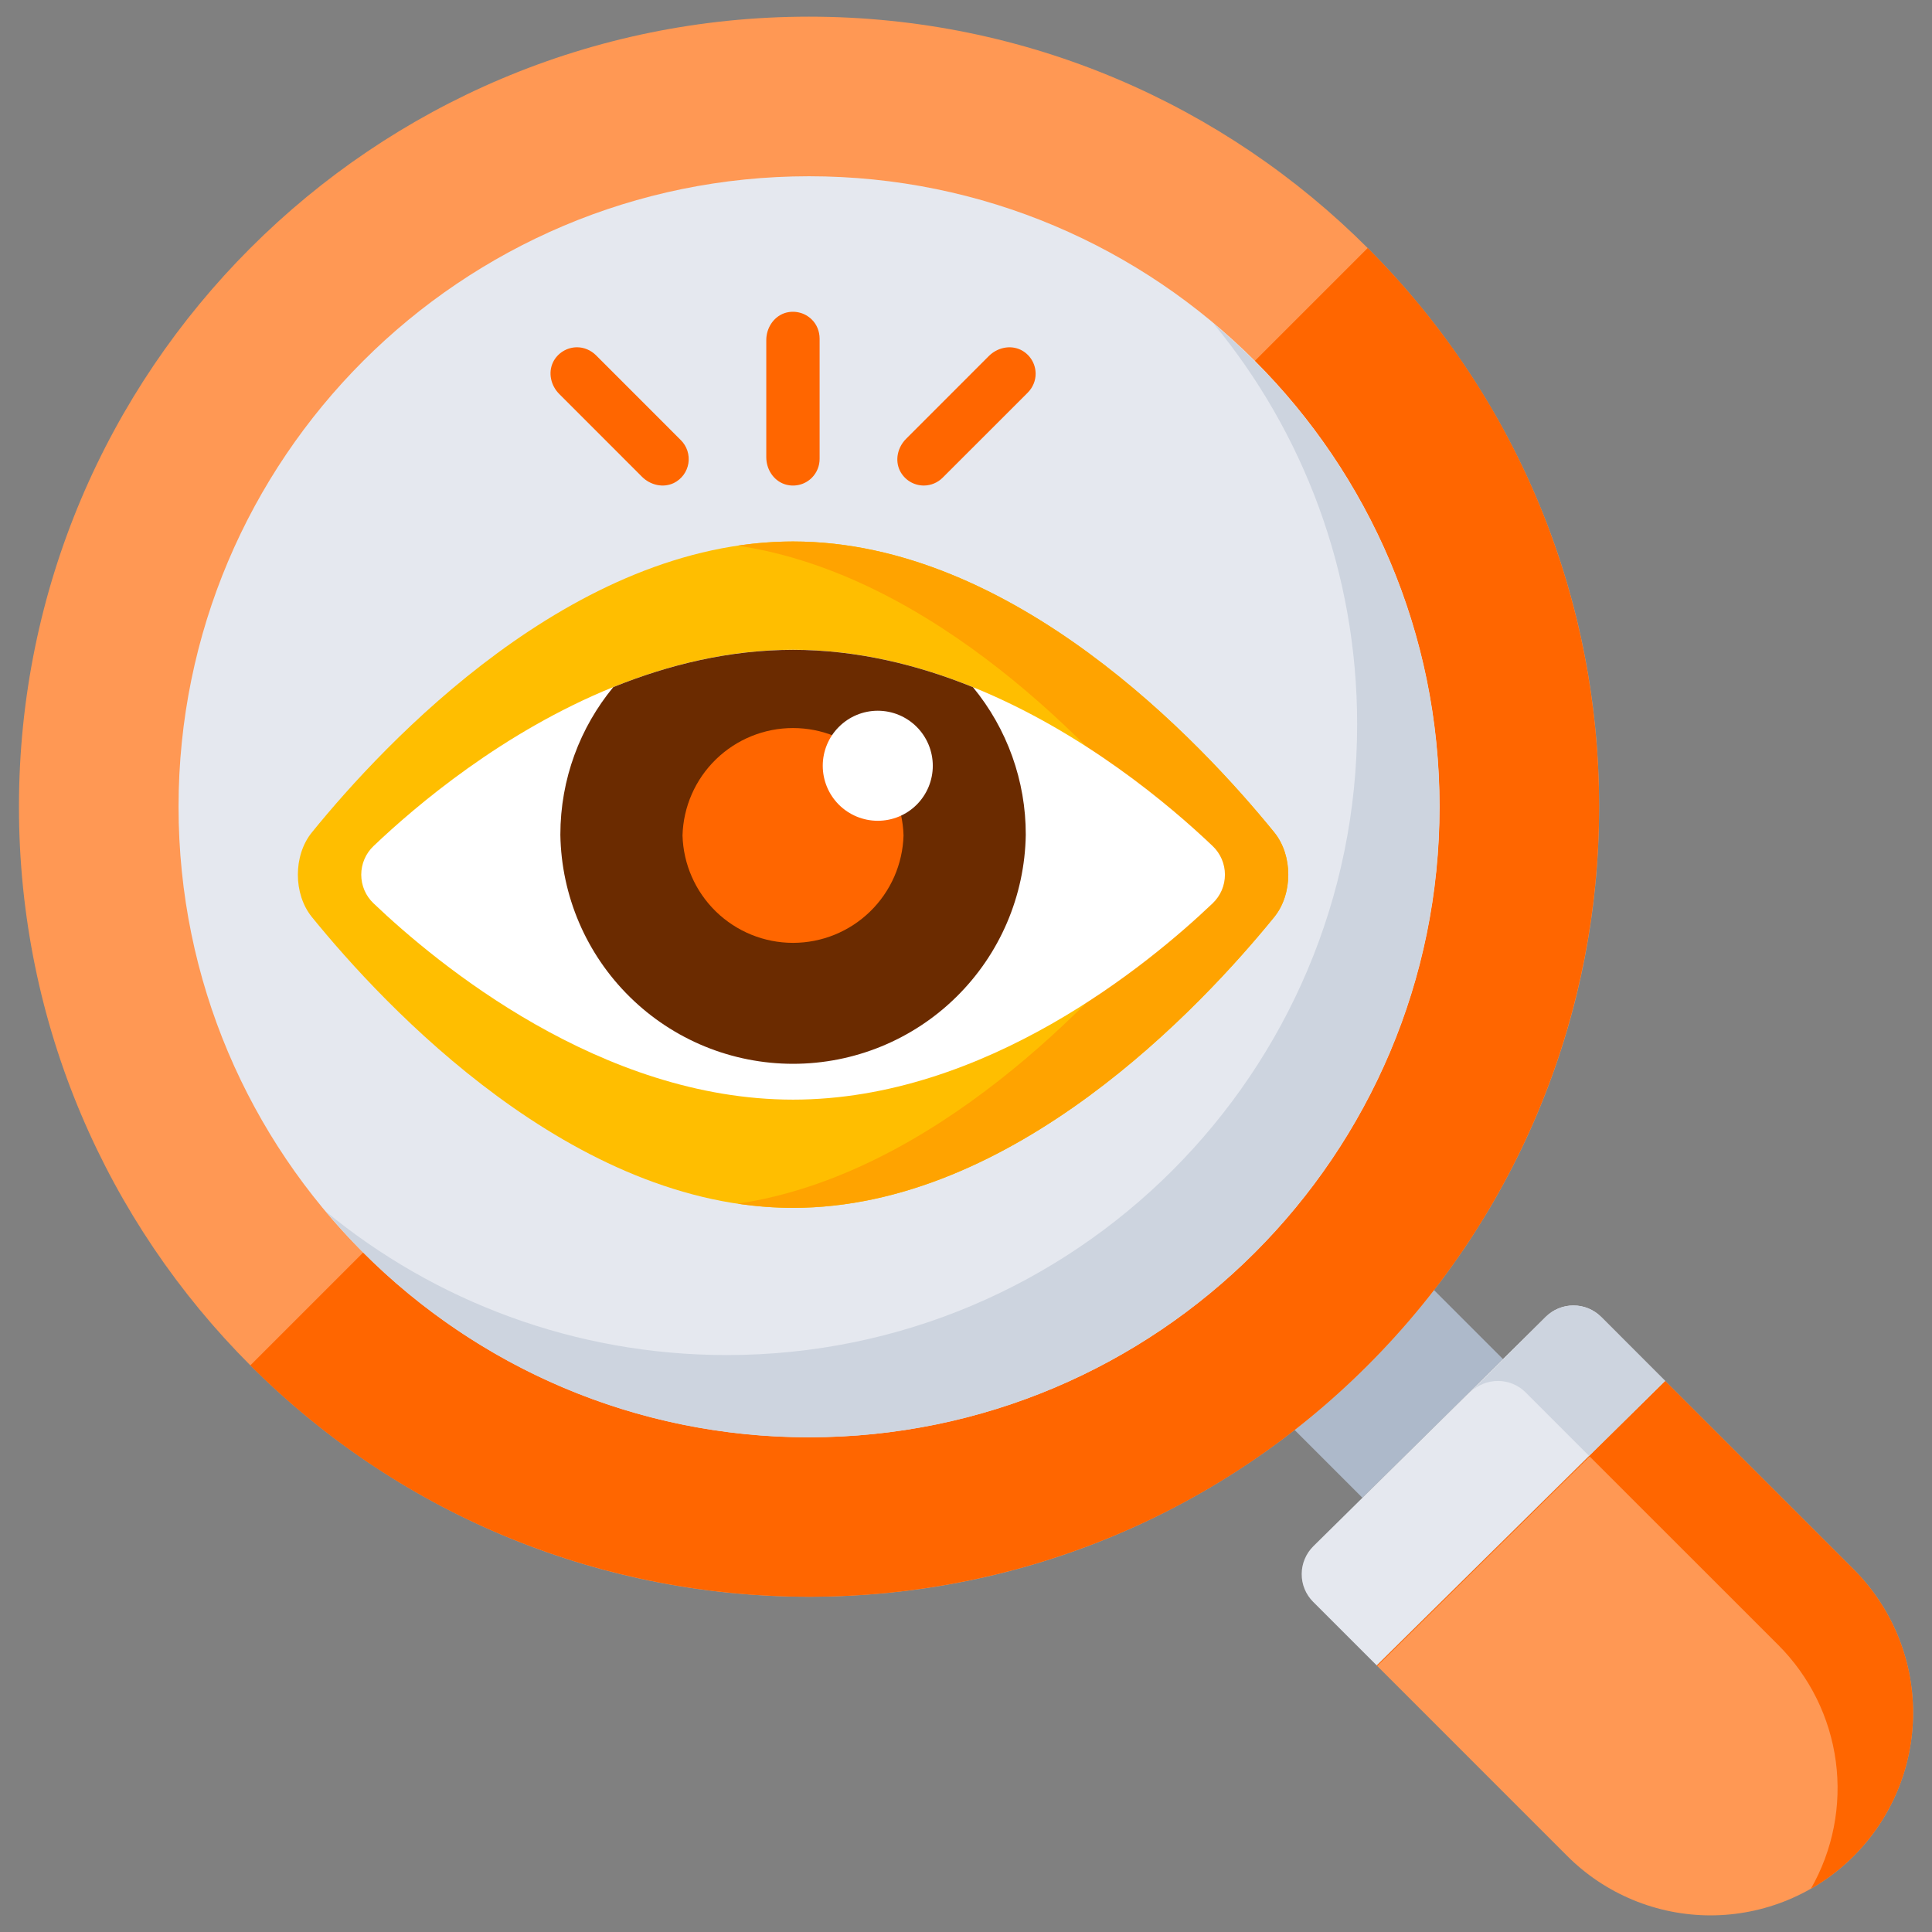 <svg width="48" height="48" viewBox="0 0 48 48" fill="none" xmlns="http://www.w3.org/2000/svg">
<rect x="0" y="0" width="48" height="48" fill="#808080" stroke="none"/>
<path d="M46.055 46.112C45.588 46.58 45.033 46.95 44.423 47.203C43.812 47.456 43.157 47.587 42.496 47.587C41.836 47.587 41.181 47.456 40.57 47.203C39.96 46.95 39.405 46.58 38.938 46.112L34.203 41.377L41.369 34.309L46.055 38.992C46.999 39.937 47.53 41.217 47.53 42.552C47.53 43.888 46.999 45.168 46.055 46.112Z" fill="#FF9854"/>
<path d="M46.055 46.112C45.73 46.438 45.371 46.709 44.991 46.925C45.539 45.967 45.756 44.855 45.61 43.76C45.463 42.665 44.961 41.65 44.18 40.869L39.494 36.185L34.217 41.391L34.203 41.378L41.369 34.309L46.055 38.992C46.999 39.937 47.53 41.217 47.53 42.552C47.53 43.888 46.999 45.168 46.055 46.112Z" fill="#FF6600"/>
<path d="M37.341 33.766L34.452 30.877L30.982 34.345L33.849 37.212L37.341 33.766Z" fill="#ADB9CA"/>
<path d="M41.369 34.308L34.203 41.376L32.625 39.798C32.535 39.708 32.462 39.6 32.413 39.481C32.364 39.362 32.339 39.235 32.34 39.106C32.34 38.977 32.366 38.85 32.416 38.732C32.466 38.613 32.538 38.506 32.63 38.415L38.406 32.715C38.59 32.534 38.837 32.433 39.094 32.434C39.352 32.434 39.598 32.537 39.781 32.719L41.369 34.308Z" fill="#E5E8EF"/>
<path d="M41.369 34.308L39.479 36.17L37.904 34.594C37.722 34.412 37.475 34.31 37.218 34.309C36.96 34.309 36.713 34.41 36.529 34.59L38.405 32.715C38.588 32.534 38.836 32.433 39.093 32.434C39.351 32.434 39.598 32.537 39.78 32.718L41.369 34.308Z" fill="#CDD4DF"/>
<path d="M39.73 20.043C39.73 30.884 30.941 39.671 20.099 39.671C9.26 39.671 0.471 30.884 0.471 20.043C0.471 9.202 9.26 0.414 20.099 0.414C30.941 0.414 39.73 9.201 39.73 20.043Z" fill="#FF9854"/>
<path d="M33.978 33.922C26.314 41.587 13.886 41.587 6.219 33.922L33.98 6.162C41.647 13.828 41.644 26.256 33.978 33.922Z" fill="#FF6600"/>
<path d="M35.766 20.044C35.766 28.695 28.753 35.708 20.1 35.708C11.45 35.708 4.436 28.695 4.436 20.044C4.436 11.392 11.45 4.379 20.1 4.379C28.753 4.379 35.766 11.391 35.766 20.044Z" fill="#E5E8EF"/>
<path d="M35.762 20.041C35.762 28.695 28.748 35.71 20.101 35.71C15.27 35.71 10.954 33.526 8.086 30.092C10.799 32.327 14.277 33.666 18.056 33.666C26.704 33.666 33.718 26.651 33.718 17.996C33.718 14.21 32.38 10.739 30.145 8.033C33.579 10.901 35.762 15.217 35.762 20.041Z" fill="#CDD4DF"/>
<path d="M31.658 22.784C29.846 25.013 25.178 30.01 19.703 30.01C14.229 30.01 9.56 25.013 7.749 22.784C7.284 22.21 7.284 21.252 7.749 20.68C9.56 18.449 14.229 13.453 19.703 13.453C25.178 13.453 29.846 18.449 31.658 20.68C32.123 21.252 32.123 22.21 31.658 22.784Z" fill="#FFBE00"/>
<path d="M31.657 22.785C29.844 25.013 25.179 30.008 19.703 30.008C19.239 30.008 18.778 29.971 18.328 29.905C23.202 29.182 27.256 24.825 28.91 22.785C29.377 22.21 29.377 21.252 28.91 20.677C27.256 18.636 23.202 14.28 18.328 13.557C18.783 13.489 19.243 13.454 19.703 13.453C25.179 13.453 29.844 18.448 31.657 20.677C32.124 21.252 32.124 22.21 31.657 22.785Z" fill="#FFA300"/>
<path d="M30.128 22.442C28.549 23.947 24.478 27.32 19.703 27.32C14.929 27.32 10.858 23.947 9.279 22.442C9.183 22.35 9.106 22.24 9.054 22.118C9.002 21.996 8.975 21.864 8.975 21.732C8.975 21.599 9.002 21.467 9.054 21.345C9.106 21.223 9.183 21.113 9.279 21.021C10.333 20.017 12.495 18.181 15.237 17.07C16.603 16.517 18.115 16.143 19.703 16.143C21.293 16.143 22.805 16.518 24.173 17.072C26.913 18.182 29.075 20.017 30.128 21.02C30.225 21.112 30.301 21.222 30.354 21.345C30.406 21.467 30.433 21.598 30.433 21.731C30.433 21.864 30.406 21.996 30.354 22.118C30.301 22.24 30.225 22.35 30.128 22.442Z" fill="white"/>
<path d="M25.485 20.74C25.461 22.258 24.841 23.705 23.759 24.769C22.678 25.834 21.221 26.43 19.703 26.43C18.186 26.43 16.729 25.834 15.648 24.769C14.566 23.705 13.946 22.258 13.922 20.74C13.922 19.348 14.415 18.07 15.237 17.071C16.603 16.518 18.114 16.145 19.703 16.145C21.293 16.145 22.804 16.518 24.173 17.073C25.023 18.106 25.488 19.402 25.485 20.74Z" fill="#6B2B00"/>
<path d="M22.448 20.756C22.427 21.471 22.129 22.149 21.616 22.648C21.104 23.146 20.417 23.425 19.702 23.425C18.987 23.425 18.301 23.146 17.788 22.648C17.275 22.149 16.977 21.471 16.957 20.756C16.977 20.042 17.275 19.363 17.788 18.865C18.301 18.367 18.987 18.088 19.702 18.088C20.417 18.088 21.104 18.367 21.616 18.865C22.129 19.363 22.427 20.042 22.448 20.756Z" fill="#FF6600"/>
<path d="M23.175 19.026C23.175 19.388 23.031 19.736 22.775 19.992C22.518 20.249 22.171 20.392 21.808 20.392C21.445 20.392 21.098 20.248 20.841 19.992C20.585 19.735 20.441 19.388 20.441 19.025C20.441 18.663 20.585 18.315 20.842 18.059C21.098 17.802 21.446 17.658 21.808 17.658C22.171 17.658 22.518 17.802 22.775 18.059C23.031 18.315 23.175 18.663 23.175 19.026Z" fill="white"/>
<path d="M25.73 9.288C25.73 9.454 25.664 9.625 25.531 9.758L23.424 11.864C23.3 11.99 23.131 12.062 22.954 12.063C22.829 12.063 22.708 12.029 22.602 11.963C22.497 11.898 22.412 11.804 22.357 11.693C22.229 11.428 22.304 11.11 22.511 10.903L24.568 8.845C24.776 8.638 25.094 8.564 25.359 8.691C25.471 8.746 25.565 8.831 25.63 8.936C25.696 9.042 25.73 9.164 25.73 9.288ZM20.172 7.942C20.29 8.059 20.363 8.228 20.363 8.415V11.395C20.365 11.572 20.296 11.742 20.172 11.868C20.084 11.956 19.974 12.018 19.853 12.046C19.732 12.074 19.606 12.068 19.488 12.028C19.21 11.931 19.038 11.653 19.038 11.359V8.45C19.038 8.157 19.21 7.88 19.487 7.781C19.605 7.741 19.732 7.735 19.853 7.764C19.974 7.792 20.084 7.854 20.172 7.942V7.942ZM14.337 8.628C14.503 8.628 14.675 8.695 14.808 8.827L16.914 10.934C16.989 11.008 17.045 11.099 17.078 11.199C17.111 11.3 17.119 11.407 17.103 11.511C17.086 11.615 17.044 11.714 16.982 11.799C16.919 11.884 16.837 11.953 16.742 12C16.477 12.128 16.159 12.053 15.951 11.846L13.895 9.789C13.687 9.582 13.613 9.264 13.74 8.999C13.795 8.887 13.88 8.794 13.986 8.728C14.091 8.663 14.213 8.628 14.337 8.628Z" fill="#FF6600"/>
</svg>

